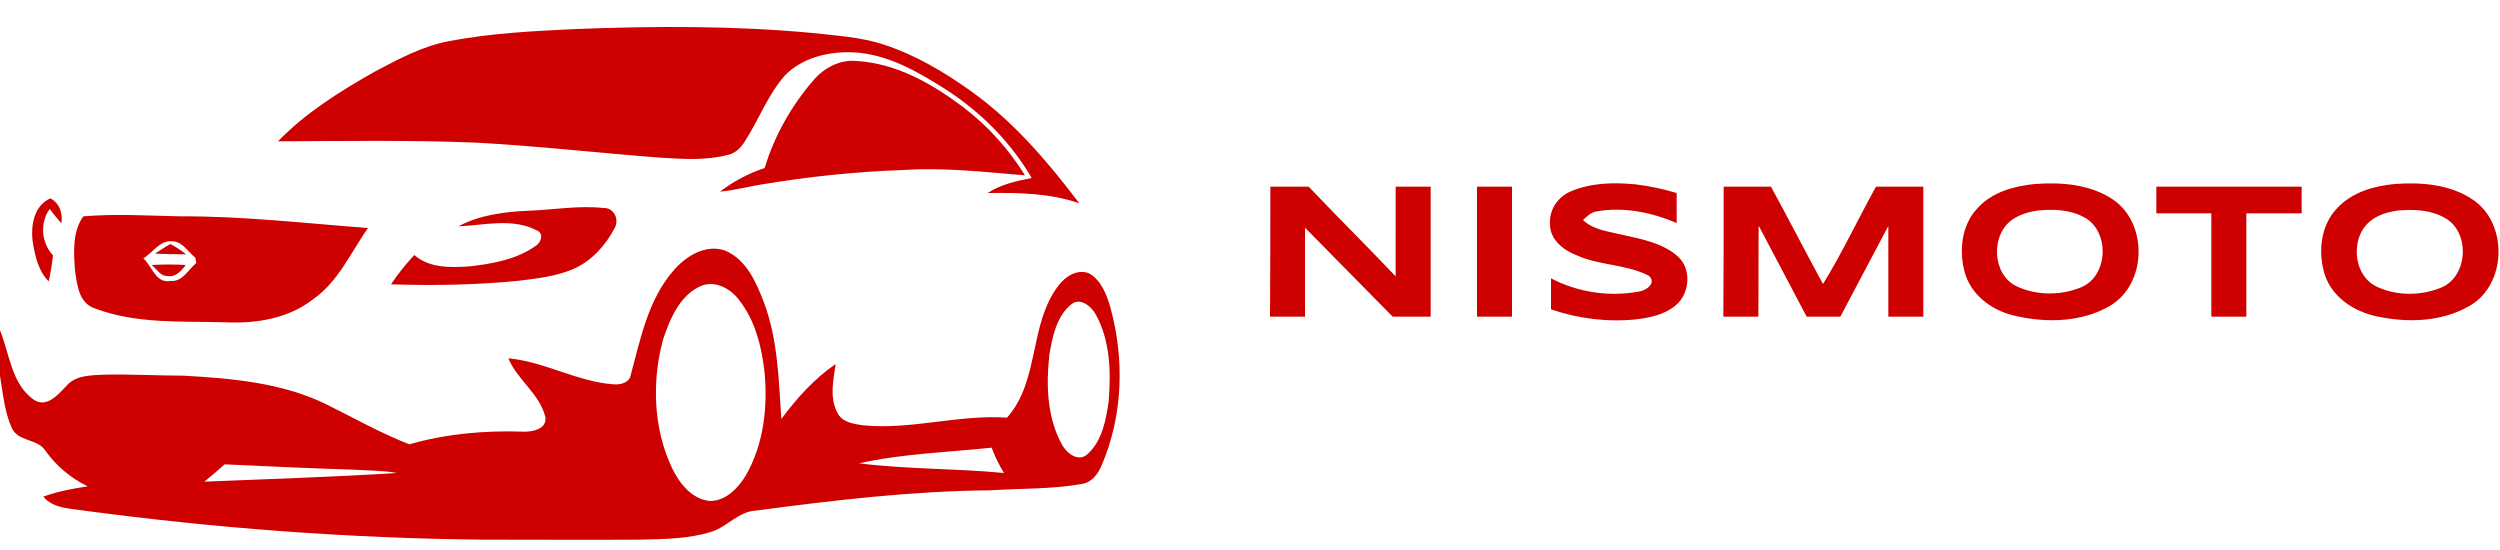 <svg xmlns="http://www.w3.org/2000/svg" xml:space="preserve" id="nismoto" x="0" y="0" version="1.1" viewBox="0 0 750 165"><style>.st0{fill:#cf0000}</style><path d="M134.9 12.3c12.6-2.4 25.4-3 38.1-3.6 23.6-.9 47.3-1 70.8 1.2 7.1.8 14.3 1.2 21.1 3.4 9.6 3.1 18.4 8.3 26.6 14.2 12.7 9.1 22.9 21.1 32.3 33.5-8.8-3.1-18.3-3.2-27.5-3.1 4-2.6 8.6-3.6 13.2-4.5-6.2-10.7-15.2-19.7-25.5-26.4-8.5-5.4-17.7-10.8-28-11.3-7.3-.3-15.2 1.5-20.5 6.9-5.2 5.9-7.9 13.4-12.1 19.9-1.2 1.9-2.9 3.6-5.2 4-6.6 1.7-13.4 1.2-20.1.8-18.4-1.4-36.7-3.5-55.1-4.5-19.8-.8-39.7-.5-59.6-.4 8.3-8.6 18.6-15 29-20.9 7.2-3.8 14.4-7.7 22.5-9.2" class="st0"/><path d="M244.1 24c3.2-3.7 7.9-6.2 12.9-5.7 11.9.7 22.6 6.8 31.9 13.8 7.4 5.6 13.7 12.6 18.6 20.5-12.1-1-24.3-2.4-36.5-1.6-14.4.5-28.7 2-42.9 4.4-4.1.7-8 1.7-12.1 2.1 4-3.1 8.6-5.5 13.4-7.1 2.9-9.6 8-18.7 14.7-26.4M471.5 57.3c6-2.5 12.7-2.6 19.1-2 4.2.5 8.4 1.4 12.4 2.6v9c-7.5-3.2-15.8-4.9-23.9-3.5-1.7.2-3 1.5-4.2 2.6 3.1 3 7.6 3.4 11.6 4.4 5.8 1.3 12.1 2.4 16.7 6.4 4.4 3.8 3.8 11.3-.6 14.9-3.3 2.7-7.6 3.6-11.7 4.1-8.6.9-17.4-.2-25.6-3v-9.3c8 4.2 17.4 5.6 26.2 4 2.2-.2 5.7-2.6 3.1-4.8-6.8-3.5-14.9-3-21.8-6.2-3.9-1.5-7.9-4.8-7.8-9.3-.3-4.5 2.6-8.4 6.5-9.9M610.5 55.2c8-.6 16.8.1 23.6 4.8 10.4 7.3 9.9 25.4-1.2 31.8-8.3 4.8-18.5 5.1-27.7 3.1-6.7-1.3-13.2-5.6-15.5-12.3-2.2-6.8-1.4-15.1 3.7-20.3 4.3-4.7 10.9-6.5 17.1-7.1m.5 8c-2.6.4-5.1 1.2-7.2 2.6-6.7 4.6-6.2 16.6 1.2 20.1 6 2.8 13.3 2.8 19.3.3 8.4-3.4 8.7-17.3.6-21.2-4.2-2.2-9.2-2.3-13.9-1.8M718.4 55.2c8-.6 16.8.1 23.6 4.8 10.5 7.2 10 25.5-1.2 31.8-8.3 4.8-18.6 5.1-27.8 3.1-6.7-1.4-13.2-5.6-15.5-12.3-2.2-6.7-1.4-15 3.7-20.2 4.5-4.8 11-6.6 17.2-7.2m.6 8c-2.5.4-5.1 1.1-7.2 2.6-6.8 4.5-6.3 16.6 1.2 20.2 6 2.8 13.2 2.8 19.3.3 8.2-3.3 8.8-16.7 1.2-20.9-4.3-2.5-9.6-2.7-14.5-2.2M381.1 56h11.5c8.6 9 17.5 17.9 26.1 26.9V56h10.5v39h-11.4c-8.8-8.9-17.5-17.8-26.3-26.7V95H381c.1-13 .1-26 .1-39M443.1 56h10.5v39h-10.5zM517.1 56h14.2c5.3 9.7 10.3 19.5 15.6 29.2 5.8-9.4 10.5-19.5 15.9-29.2H577v39h-10.5V67.8c-4.8 9.1-9.6 18.1-14.4 27.2H542l-14.4-27.3c-.1 9.1 0 18.2-.1 27.3H517c.1-13 .1-26 .1-39M646.9 56h43.6v8h-16.6v31h-10.5V64h-16.5zM9.9 73.1c-.8-5 .1-11.3 5.2-13.6 2.8 1.5 3.8 4.5 3.3 7.5-1.2-1.4-2.4-2.9-3.5-4.3-3 4.2-2.5 10.2 1 13.9-.3 2.6-.7 5.3-1.3 7.8-3-3-4-7.3-4.7-11.3M137.5 67.9c6.6-3.5 14.1-4.4 21.5-4.7 7.3-.3 14.7-1.6 22-.8 3.1-.2 4.9 3.4 3.4 6-2.7 5.2-6.9 9.9-12.4 12.3-5.1 2.2-10.6 2.8-16.1 3.5-12.8 1.3-25.7 1.5-38.6 1.1 2.1-3.2 4.5-6.1 7-8.8 4.5 4 11 3.8 16.7 3.4 6.9-.8 14.1-2.1 19.8-6.2 1.6-1 2.4-3.8.2-4.6-7.3-3.8-15.8-1.5-23.5-1.2M22.5 81.1c-.4-5.4-.8-11.7 2.5-16.2 9.6-.8 19.3-.2 29 0 18.8-.1 37.6 2.1 56.4 3.5-5.2 7.4-8.9 16.1-16.5 21.4-7.3 5.7-16.9 7.3-25.9 6.9-13.2-.4-27 .6-39.6-4.2-4.8-1.6-5.3-7.2-5.9-11.4M43 77.5c2.7 2.4 3.6 7.5 8.1 6.8 3.7.3 5.3-3.4 7.8-5.4-.1-.4-.2-1.2-.3-1.6-2.2-1.7-3.8-4.8-6.8-4.9-3.8-.5-5.9 3.4-8.8 5.1" class="st0"/><path d="M46.5 76.1c1.5-1 3-2 4.6-2.9 1.7.9 3.3 1.9 4.7 3.1-3.1 0-6.2-.1-9.3-.2M202.1 81.1c3.7-4.3 9.7-8 15.5-5.9 6.3 2.7 9.3 9.5 11.6 15.6 4.2 11.2 4.4 23.2 5.2 34.9 4.6-6.2 9.9-12.1 16.3-16.5-.7 4.8-1.9 10 .5 14.6 1.4 2.9 4.9 3.4 7.8 3.8 14.5 1.4 28.6-3.3 43.1-2.3 9.9-11.1 6.5-28.1 15.5-39.7 2-2.7 5.7-5 9.1-3.6 3.7 2.1 5.3 6.4 6.4 10.2 4.3 15.5 3.8 32.5-2.6 47.4-1.1 2.6-3 5.2-6 5.6-9.1 1.6-18.4 1.3-27.5 1.9-23.6.2-47.1 3-70.4 6.1-5.1.3-8.4 4.8-13.1 6.3-6.9 2.2-14.3 2.2-21.4 2.4-15.7.1-31.3 0-47 0-40.1-.4-80.1-3.4-119.8-8.7-4.3-.7-9.3-.6-12.3-4.2 4.3-1.6 8.8-2.4 13.3-3.1-5.1-2.5-9.4-6.1-12.7-10.7-2.3-3.7-8.3-2.6-10.1-6.9C1.3 123.4.9 118 0 112.7V99.1c2.9 7.1 3.4 16 10.1 20.8 3.9 2.6 7.3-1.5 9.8-4.1 2.7-3.2 7.2-3.2 11.1-3.4 8-.2 16 .3 24 .3 14.5.8 29.5 2.1 42.7 8.5 8.3 4.1 16.4 8.7 25.1 12.1 11.1-3.2 22.7-4.2 34.3-3.8 2.6.1 7.1-.8 6.5-4.4-1.7-7-8.4-11.1-11.1-17.6 10.9 1 20.6 7 31.5 7.8 2.2.2 5-.5 5.3-3.1 2.9-10.8 5.2-22.4 12.8-31.1m8.4 4.6c-6.5 2.7-9.5 9.9-11.6 16.2-3.4 12.7-2.9 26.8 2.8 38.7 2.2 4.5 5.9 9.2 11.3 9.7 4.7 0 8.4-3.8 10.7-7.6 5.5-9.5 6.7-20.9 5.6-31.6-.9-7.4-2.8-15-7.5-21-2.5-3.4-7-6-11.3-4.4m110.9 5.6c-4.5 3.6-5.7 9.8-6.6 15.2-1 9-.7 18.8 3.8 26.9 1.4 2.6 5 5.4 7.7 2.8 4.4-4 5.5-10.3 6.3-15.8.7-8.8.5-18.2-3.9-26.1-1.3-2.4-4.7-5.2-7.3-3M257.7 139c14.4 1.8 29 1.5 43.5 2.9-1.5-2.4-2.7-4.9-3.7-7.6-13.4 1.4-26.8 1.8-39.8 4.7m-196.4 5.5c19.3-.8 38.5-1.4 57.8-2.6-4.3-.8-8.7-.7-13.1-1-12.9-.4-25.7-1-38.6-1.6-2 1.8-4 3.5-6.1 5.2M45.5 79.5q5.1-.3 10.2 0c-1.3 1.8-3.1 3.8-5.6 3.3-2 0-3.1-2.1-4.6-3.3" class="st0"/></svg>
